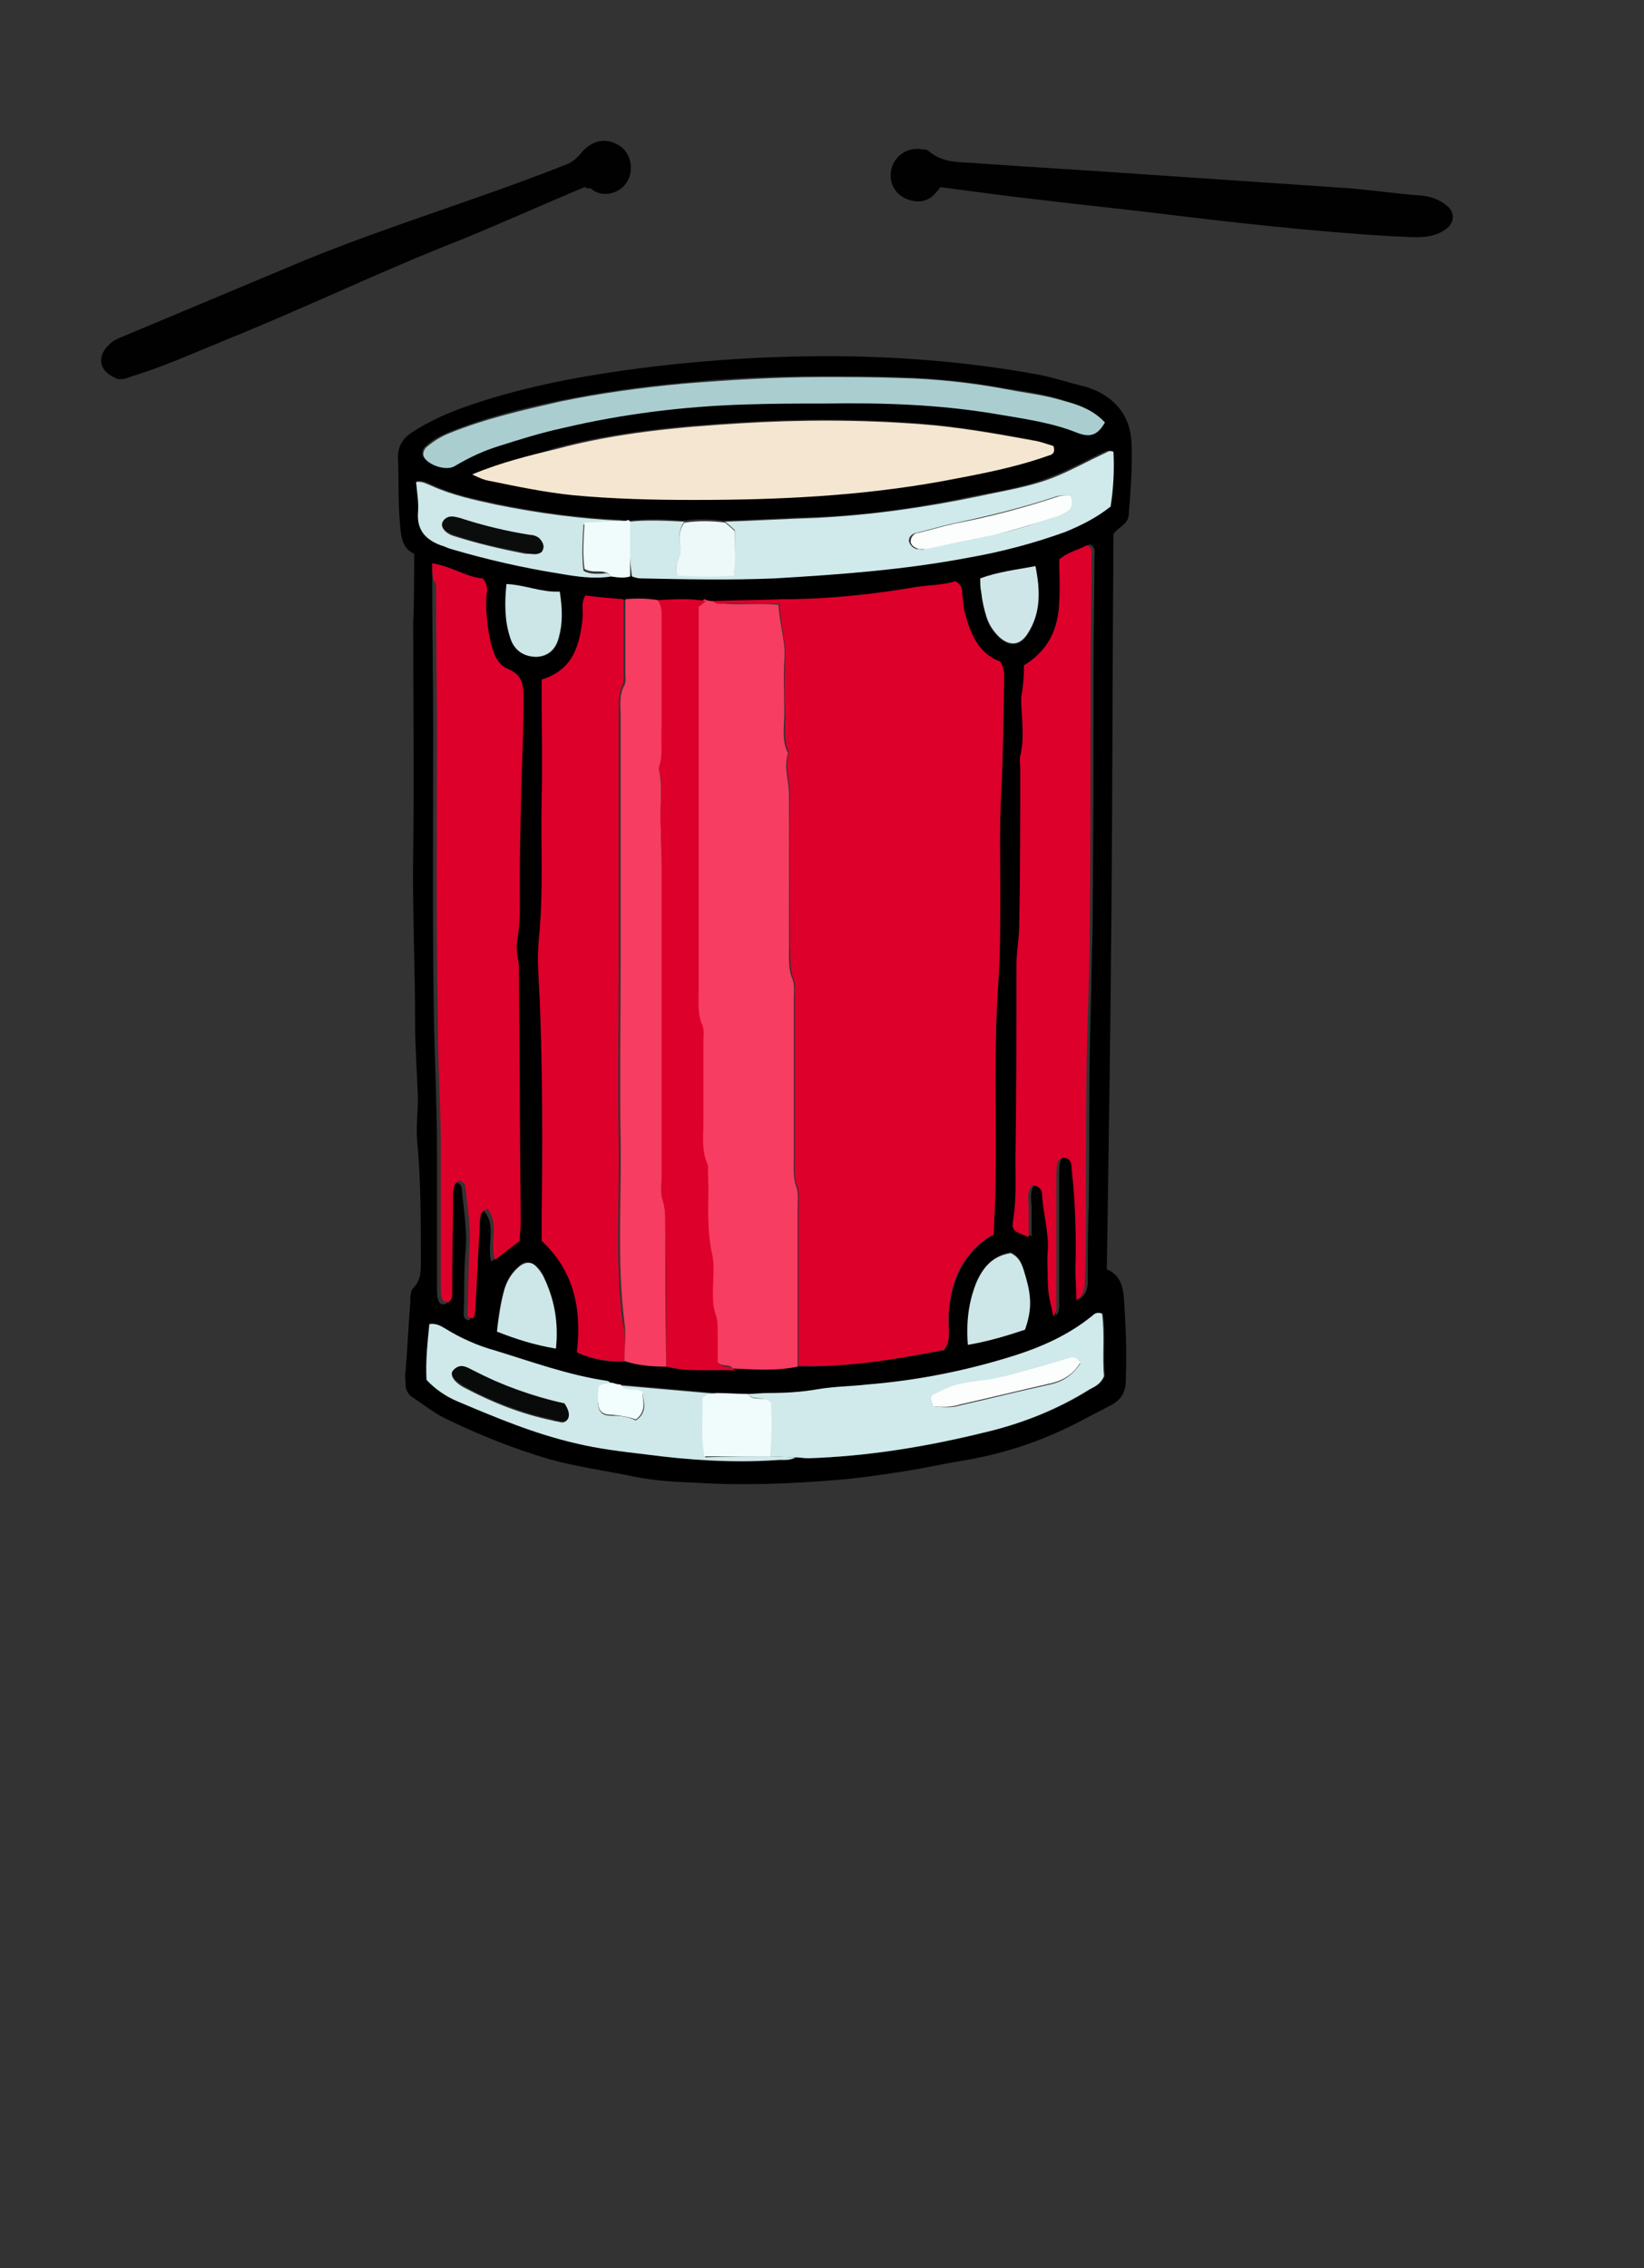 <svg width="87px" height="120px" viewBox="0 0 87 120" version="1.1" xml:space="preserve" xmlns="http://www.w3.org/2000/svg" xmlns:xlink="http://www.w3.org/1999/xlink">
  <rect x="0" y="0" width="87" height="120" fill="#333333" stroke="none"/>
  <defs/>
  <g>
    <title>drum-a</title>
    <desc>Created with Sketch.</desc>
    <g id="music" stroke="none" stroke-width="1" fill="none" fill-rule="evenodd">
      <g id="drum-a" fill-rule="nonzero">
        <g id="Group" transform="translate(5, 7)" fill="#010101">
          <path d="M25.93,2.9 C23.664,3.85 21.449,4.85 19.234,5.75 C15.155,7.35 11.228,9.25 7.15,10.9 C5.438,11.6 3.776,12.35 2.014,12.9 C1.712,13 1.41,13.15 1.108,13 C0.101,12.55 0.201,11.75 0.806,11.2 C1.007,11 1.259,10.9 1.51,10.8 C4.733,9.45 7.955,8.1 11.178,6.75 C15.709,4.9 20.442,3.5 24.973,1.7 C25.376,1.55 25.628,1.25 25.88,0.95 C26.484,0.35 27.189,0.3 27.843,0.75 C28.397,1.15 28.548,2 28.196,2.6 C27.843,3.2 27.038,3.45 26.434,3.1 C26.383,3.05 26.283,3 26.232,2.95 C26.131,3 26.081,2.95 25.93,2.9 Z" id="Shape"/>
          <path d="M44.761,2.9 C44.408,3.4 44.056,3.7 43.452,3.65 C42.596,3.55 42.042,2.9 42.143,2.1 C42.243,1.3 42.999,0.75 43.804,0.9 C43.905,0.9 44.056,0.9 44.157,1 C44.962,1.7 45.969,1.55 46.876,1.65 C49.645,1.85 52.414,2 55.183,2.2 C58.859,2.45 62.534,2.7 66.26,2.95 C67.569,3.05 68.878,3.25 70.238,3.35 C70.792,3.4 71.245,3.6 71.648,3.95 C72,4.3 71.95,4.8 71.547,5.1 C71.094,5.45 70.54,5.55 69.936,5.55 C69.483,5.55 69.029,5.5 68.627,5.5 C64.548,5.25 60.47,4.8 56.392,4.3 C54.378,4.05 52.313,3.85 50.299,3.6 C48.436,3.4 46.674,3.15 44.761,2.9 Z" id="Shape"/>
        </g>
        <g id="Group" transform="translate(20.608, 18.5)">
          <path d="M1.309,10.8 C0.655,10.5 0.604,9.85 0.554,9.15 C0.453,8 0.503,6.85 0.453,5.7 C0.453,5.1 0.705,4.7 1.158,4.4 C2.064,3.8 3.071,3.35 4.078,3 C6.797,2.05 9.566,1.5 12.386,1.1 C16.313,0.55 20.241,0.3 24.168,0.35 C27.541,0.4 30.915,0.7 34.238,1.3 C35.094,1.45 35.95,1.75 36.806,1.95 C37.007,2 37.208,2.1 37.359,2.15 C38.568,2.7 39.222,3.65 39.273,4.95 C39.323,6.25 39.222,7.5 39.122,8.75 C39.071,9.25 38.618,9.35 38.316,9.75 C38.266,16.15 38.266,22.7 38.215,29.2 C38.165,35.65 38.064,42.15 37.964,48.65 C38.669,48.95 38.82,49.55 38.87,50.2 C38.971,51.65 39.021,53.05 38.971,54.5 C38.971,55.1 38.769,55.5 38.266,55.8 C37.611,56.15 37.007,56.45 36.352,56.8 C34.389,57.8 32.375,58.45 30.21,58.8 C29.303,58.95 28.397,59.15 27.491,59.3 C26.232,59.5 24.923,59.7 23.664,59.8 C21.197,60 18.78,60.1 16.313,59.95 C15.155,59.9 13.997,59.85 12.839,59.6 C11.379,59.3 9.919,59.1 8.459,58.7 C6.596,58.15 4.834,57.45 3.071,56.6 C2.417,56.3 1.863,55.85 1.259,55.45 C1.007,55.3 0.856,55.05 0.856,54.75 C0.856,54.5 0.806,54.25 0.856,54.05 C0.957,52.8 1.007,51.6 1.108,50.35 C1.108,50.1 1.108,49.8 1.259,49.65 C1.712,49.2 1.662,48.65 1.662,48.1 C1.662,46 1.662,43.85 1.46,41.75 C1.41,41.05 1.51,40.3 1.51,39.6 C1.46,38.25 1.359,36.9 1.359,35.55 C1.359,32.55 1.208,29.55 1.259,26.55 C1.309,22.55 1.259,18.55 1.259,14.55 C1.309,13.25 1.309,12.05 1.309,10.8 Z M12.537,9.1 C12.487,9.05 12.386,9 12.336,9 C10.07,8.9 7.855,8.6 5.69,8.15 C4.531,7.9 3.323,7.65 2.266,7.15 C2.014,7.05 1.813,6.9 1.46,6.95 C1.51,7.5 1.611,8.05 1.561,8.6 C1.51,9.5 1.964,10 2.769,10.3 C2.971,10.35 3.122,10.45 3.323,10.5 C5.186,11.1 7.099,11.5 9.063,11.8 C9.969,11.95 10.876,12.1 11.782,11.95 C12.084,12 12.436,12.05 12.738,11.95 C12.89,12 13.041,12.05 13.192,12.05 C15.558,12.1 17.924,12.15 20.291,12.05 C23.765,11.85 27.189,11.6 30.562,10.95 C32.324,10.6 33.986,10.2 35.648,9.6 C36.503,9.3 37.309,8.85 38.064,8.25 C38.215,7.25 38.266,6.3 38.215,5.35 C37.964,5.3 37.863,5.4 37.712,5.45 C36.906,5.85 36.05,6.3 35.194,6.65 C33.885,7.2 32.476,7.45 31.116,7.7 C28.297,8.3 25.427,8.75 22.506,8.85 C20.895,8.9 19.284,9 17.673,9.05 C16.968,8.95 16.213,8.95 15.508,9.05 C14.551,8.95 13.594,8.95 12.587,9.05 C12.638,9.05 12.587,9.05 12.537,9.1 Z M12.235,54.75 C12.084,54.75 11.933,54.7 11.782,54.7 C11.681,54.65 11.58,54.55 11.48,54.55 C9.466,54.25 7.502,53.55 5.589,52.95 C4.683,52.7 3.776,52.3 2.971,51.8 C2.719,51.65 2.517,51.5 2.115,51.55 C2.014,52.5 1.913,53.5 1.964,54.5 C2.467,55 3.021,55.4 3.625,55.65 C5.639,56.5 7.703,57.35 9.818,57.85 C11.077,58.15 12.336,58.3 13.594,58.45 C15.86,58.75 18.126,58.9 20.442,58.75 C20.794,58.75 21.147,58.85 21.499,58.6 C21.751,58.6 21.952,58.65 22.204,58.65 C25.326,58.55 28.448,58.05 31.469,57.3 C33.483,56.8 35.396,56.1 37.108,55 C37.359,54.85 37.662,54.7 37.863,54.3 C37.762,53.25 37.913,52.1 37.762,51 C37.51,50.9 37.359,51 37.259,51.1 C35.849,52.25 34.238,52.9 32.526,53.4 C30.159,54.1 27.793,54.55 25.326,54.75 C24.47,54.85 23.564,54.85 22.708,55 C21.852,55.15 20.945,55.2 20.09,55.2 C19.737,55.2 19.385,55.2 19.032,55.25 C18.478,55.25 17.924,55.2 17.371,55.2 C15.659,55.05 13.947,54.9 12.235,54.75 Z M14.652,53.8 C15.81,54.1 17.018,53.95 18.227,53.9 C19.385,53.95 20.543,54 21.65,53.8 C24.269,53.85 26.887,53.4 29.354,52.95 C29.606,52.6 29.606,52.3 29.606,52.05 C29.606,51.7 29.606,51.35 29.606,50.95 C29.757,49.35 30.31,48 31.62,47.05 C31.771,46.95 31.871,46.9 31.972,46.85 C32.022,45.85 32.022,44.95 32.073,44.1 C32.123,40.55 31.972,37 32.224,33.5 C32.324,31.95 32.324,30.4 32.324,28.85 C32.324,27.05 32.274,25.25 32.375,23.45 C32.476,21.5 32.526,19.55 32.526,17.6 C32.526,17.3 32.576,16.95 32.324,16.55 C31.166,16.1 30.713,15 30.411,13.8 C30.361,13.55 30.361,13.25 30.31,12.95 C30.26,12.7 30.26,12.45 29.958,12.3 C29.354,12.5 28.599,12.45 27.894,12.6 C25.578,13 23.211,13.25 20.845,13.25 C19.586,13.25 18.378,13.3 17.119,13.35 C17.018,13.35 16.867,13.35 16.766,13.35 C15.91,13.2 15.055,13.25 14.199,13.3 C13.645,13.2 13.041,13.2 12.487,13.25 C11.832,13.2 11.127,13.1 10.473,13.05 C10.221,13.45 10.322,13.85 10.322,14.25 C10.171,15.7 9.869,17 8.157,17.5 C8.157,17.8 8.157,18 8.157,18.25 C8.157,20.15 8.207,22 8.157,23.85 C8.106,26.3 8.207,28.8 8.006,31.25 C7.905,32.3 8.006,33.4 8.056,34.45 C8.207,38.25 8.207,42.1 8.157,45.95 C8.157,46.4 8.157,46.8 8.157,47.2 C9.717,48.65 10.271,50.6 10.02,53.1 C10.825,53.45 11.681,53.6 12.537,53.55 C13.192,53.75 13.897,53.8 14.652,53.8 Z M2.266,11.3 C2.266,11.8 2.266,12.15 2.266,12.5 C2.266,15 2.316,17.55 2.316,20.05 C2.316,25.35 2.266,30.6 2.366,35.9 C2.417,38.05 2.517,40.2 2.517,42.35 C2.517,44.8 2.517,47.25 2.517,49.65 C2.517,49.85 2.517,50.05 2.568,50.25 C2.618,50.4 2.719,50.55 2.92,50.5 C3.122,50.45 3.122,50.25 3.122,50.1 C3.122,49.8 3.122,49.45 3.122,49.15 C3.122,47.7 3.172,46.25 3.172,44.85 C3.172,44.55 3.172,44.2 3.524,44.05 C3.676,44.1 3.827,44.2 3.827,44.4 C3.927,45.5 4.129,46.6 4.028,47.7 C3.927,48.8 3.978,49.95 3.927,51.05 C3.927,51.2 4.028,51.35 4.229,51.35 C4.28,51.25 4.33,51.15 4.33,51.05 C4.431,49.55 4.531,48 4.582,46.5 C4.582,46.3 4.582,46.1 4.632,45.9 C4.632,45.75 4.783,45.6 4.985,45.55 C5.69,46.35 5.136,47.35 5.387,48.25 C5.841,47.9 6.243,47.6 6.697,47.25 C6.697,46.9 6.747,46.55 6.747,46.2 C6.747,41.7 6.697,37.15 6.646,32.65 C6.646,32.25 6.495,31.85 6.545,31.45 C6.747,30.4 6.646,29.4 6.697,28.35 C6.697,26.45 6.747,24.5 6.797,22.6 C6.848,21.2 6.898,19.85 6.898,18.45 C6.898,17.8 6.797,17.3 6.092,17 C5.589,16.8 5.337,16.3 5.186,15.7 C4.985,14.85 4.934,13.95 4.934,13.1 C4.934,12.85 5.035,12.55 4.733,12.2 C4.129,12.05 3.373,11.5 2.266,11.3 Z M33.583,16.7 C33.583,17.3 33.583,17.8 33.583,18.35 C33.634,19.4 33.785,20.4 33.533,21.45 C33.483,21.65 33.533,21.85 33.533,22.05 C33.533,24.8 33.483,27.55 33.483,30.3 C33.483,31.05 33.331,31.8 33.331,32.55 C33.281,36 33.281,39.4 33.281,42.85 C33.281,43.85 33.331,44.85 33.18,45.85 C33.08,46.6 33.08,46.6 33.986,46.9 C33.986,46.4 33.986,45.95 33.986,45.45 C33.986,45 33.835,44.5 34.187,44.15 C34.59,44.2 34.691,44.4 34.691,44.65 C34.691,45.65 35.043,46.6 34.993,47.6 C34.943,48.15 35.043,48.7 34.993,49.3 C34.993,49.9 35.144,50.45 35.295,51.1 C35.497,50.8 35.446,50.55 35.446,50.3 C35.446,48.1 35.446,45.9 35.446,43.7 C35.446,43.45 35.446,43.2 35.497,43 C35.497,42.85 35.648,42.7 35.849,42.7 C36,42.7 36.151,42.8 36.201,42.95 C36.252,43.05 36.252,43.2 36.252,43.3 C36.453,45.1 36.503,46.9 36.453,48.65 C36.453,49.15 36.453,49.65 36.503,50.25 C37.007,49.9 36.957,49.45 36.957,49 C36.957,47.75 36.957,46.5 37.007,45.3 C37.057,41.9 37.007,38.5 37.108,35.15 C37.158,33.7 37.158,32.3 37.208,30.85 C37.259,26.25 37.259,21.65 37.259,17.05 C37.259,15 37.309,12.95 37.309,10.95 C37.309,10.75 37.41,10.45 37.057,10.3 C36.604,10.55 36.05,10.65 35.597,11.05 C35.597,11.8 35.648,12.55 35.597,13.3 C35.396,14.75 34.892,15.95 33.583,16.7 Z M4.38,6.6 C4.783,6.75 4.985,6.9 5.236,6.9 C6.697,7.2 8.157,7.5 9.617,7.65 C11.731,7.85 13.897,7.9 16.011,7.9 C20.442,7.9 24.873,7.7 29.203,6.9 C31.116,6.55 32.979,6.2 34.792,5.55 C34.993,5.45 35.144,5.35 35.043,5.05 C34.691,4.95 34.338,4.85 33.936,4.75 C32.022,4.4 30.059,4.05 28.095,3.9 C24.873,3.65 21.65,3.65 18.428,3.85 C15.155,4.05 11.933,4.35 8.761,5.2 C7.401,5.65 5.992,6 4.38,6.6 Z M37.863,3.85 C37.208,3.15 36.403,2.9 35.597,2.65 C34.641,2.35 33.634,2.2 32.627,2.05 C30.764,1.7 28.901,1.5 26.987,1.45 C25.628,1.4 24.269,1.4 22.859,1.4 C20.392,1.4 17.975,1.5 15.508,1.75 C13.292,1.95 11.127,2.25 8.962,2.7 C6.999,3.1 5.035,3.6 3.172,4.35 C2.669,4.55 2.215,4.8 1.863,5.15 C1.762,5.25 1.712,5.45 1.762,5.6 C1.964,6.05 2.971,6.4 3.424,6.1 C4.129,5.65 4.934,5.3 5.74,5.05 C6.848,4.7 7.955,4.35 9.113,4.1 C12.285,3.35 15.508,2.95 18.78,2.85 C20.19,2.8 21.6,2.85 23.01,2.8 C26.031,2.75 29.052,2.9 32.022,3.35 C33.483,3.6 34.993,3.75 36.352,4.35 C37.057,4.65 37.51,4.55 37.863,3.85 Z M30.613,52.65 C31.72,52.45 32.727,52.15 33.634,51.8 C33.986,50.8 33.986,50.1 33.684,49.05 C33.533,48.55 33.432,48 32.878,47.75 C31.922,47.9 31.418,48.55 31.066,49.3 C30.663,50.35 30.512,51.4 30.613,52.65 Z M8.811,52.85 C8.962,51.4 8.71,50.1 8.106,48.9 C8.056,48.75 7.955,48.65 7.804,48.5 C7.552,48.25 7.2,48.2 6.948,48.4 C6.545,48.7 6.243,49.15 6.092,49.65 C5.891,50.35 5.74,51.1 5.69,51.9 C6.697,52.35 7.653,52.65 8.811,52.85 Z M9.013,12.8 C8.056,12.85 7.2,12.45 6.243,12.4 C6.143,13.35 6.143,14.3 6.445,15.25 C6.646,15.95 7.15,16.3 7.855,16.25 C8.408,16.25 8.811,15.9 9.013,15.2 C9.164,14.5 9.164,13.75 9.013,12.8 Z M31.267,12.1 C31.267,12.35 31.267,12.6 31.317,12.85 C31.418,13.3 31.469,13.8 31.62,14.25 C31.72,14.65 31.972,14.95 32.274,15.25 C32.828,15.75 33.382,15.7 33.785,15.05 C34.49,13.95 34.439,12.75 34.187,11.5 C33.13,11.65 32.224,11.75 31.267,12.1 Z" id="Shape" fill="#010000"/>
          <path d="M17.119,13.3 C18.378,13.25 19.586,13.25 20.845,13.2 C23.211,13.2 25.578,12.95 27.894,12.55 C28.599,12.45 29.303,12.45 29.958,12.25 C30.31,12.45 30.31,12.7 30.31,12.9 C30.361,13.2 30.361,13.45 30.411,13.75 C30.713,14.95 31.116,16.05 32.324,16.5 C32.576,16.9 32.526,17.2 32.526,17.55 C32.476,19.5 32.476,21.45 32.375,23.4 C32.274,25.2 32.324,27 32.324,28.8 C32.324,30.35 32.324,31.9 32.224,33.45 C31.972,37 32.123,40.55 32.073,44.05 C32.073,44.95 32.022,45.8 31.972,46.8 C31.922,46.85 31.771,46.9 31.62,47 C30.26,47.95 29.706,49.3 29.606,50.9 C29.555,51.25 29.606,51.6 29.606,52 C29.606,52.3 29.606,52.55 29.354,52.9 C26.887,53.4 24.319,53.85 21.65,53.75 C21.65,50.95 21.65,48.15 21.65,45.35 C21.65,45 21.701,44.6 21.6,44.3 C21.399,43.8 21.449,43.3 21.449,42.75 C21.449,39.9 21.449,37.1 21.449,34.25 C21.449,33.95 21.499,33.55 21.399,33.3 C21.147,32.7 21.248,32.1 21.197,31.55 C21.197,28.85 21.147,26.2 21.197,23.5 C21.197,22.75 20.895,22.05 21.147,21.3 C20.794,20.6 20.996,19.9 20.945,19.2 C20.895,18.3 20.895,17.35 20.945,16.45 C20.996,15.45 20.694,14.5 20.643,13.45 C19.687,13.4 18.831,13.45 17.975,13.4 C17.673,13.4 17.371,13.55 17.119,13.3 Z" id="Shape" fill="#DD002B"/>
          <path d="M17.119,13.3 C17.371,13.55 17.622,13.4 17.924,13.45 C18.78,13.5 19.687,13.4 20.593,13.5 C20.643,14.55 20.996,15.5 20.895,16.5 C20.845,17.4 20.895,18.35 20.895,19.25 C20.895,19.95 20.744,20.7 21.097,21.35 C20.845,22.1 21.147,22.8 21.147,23.55 C21.147,26.25 21.147,28.9 21.147,31.6 C21.147,32.2 21.097,32.8 21.348,33.35 C21.449,33.65 21.399,34 21.399,34.3 C21.399,37.15 21.399,39.95 21.399,42.8 C21.399,43.3 21.348,43.8 21.55,44.35 C21.65,44.65 21.6,45.05 21.6,45.4 C21.6,48.2 21.6,51 21.6,53.8 C20.442,54.05 19.334,53.95 18.176,53.9 C17.975,53.6 17.522,53.9 17.27,53.45 C17.27,53 17.27,52.45 17.27,51.9 C17.27,51.6 17.27,51.25 17.169,50.95 C17.018,50.55 17.018,50.15 17.018,49.75 C17.018,49.05 17.119,48.35 16.968,47.7 C16.666,46.35 16.817,45 16.766,43.65 C16.766,43.4 16.817,43.15 16.716,42.95 C16.414,42.25 16.515,41.55 16.515,40.8 C16.515,39.35 16.515,37.9 16.515,36.5 C16.515,36.2 16.565,35.9 16.464,35.65 C16.213,35.1 16.263,34.55 16.263,34 C16.263,27.5 16.263,21.05 16.263,14.55 C16.263,14.2 16.263,13.85 16.263,13.5 C16.414,13.35 16.565,13.3 16.666,13.2 C16.867,13.3 17.018,13.3 17.119,13.3 Z" id="Shape" fill="#F73D61"/>
          <path d="M2.266,11.3 C3.373,11.5 4.129,12.05 4.934,12.1 C5.236,12.45 5.186,12.75 5.136,13 C5.085,13.9 5.186,14.75 5.387,15.6 C5.538,16.2 5.79,16.7 6.294,16.9 C6.999,17.2 7.099,17.7 7.099,18.35 C7.099,19.75 7.049,21.1 6.999,22.5 C6.948,24.4 6.898,26.35 6.898,28.25 C6.898,29.3 6.948,30.3 6.747,31.35 C6.697,31.75 6.797,32.15 6.848,32.55 C6.898,37.05 6.898,41.6 6.948,46.1 C6.948,46.45 6.898,46.8 6.898,47.15 C6.445,47.5 6.042,47.8 5.589,48.15 C5.287,47.25 5.841,46.25 5.186,45.45 C4.985,45.55 4.834,45.65 4.834,45.8 C4.783,46 4.783,46.2 4.783,46.4 C4.683,47.9 4.632,49.45 4.531,50.95 C4.531,51.05 4.481,51.15 4.431,51.25 C4.229,51.25 4.078,51.15 4.129,50.95 C4.179,49.85 4.179,48.7 4.229,47.6 C4.33,46.5 4.129,45.4 4.028,44.3 C4.028,44.15 3.877,44.05 3.726,43.95 C3.373,44.1 3.373,44.45 3.373,44.75 C3.373,46.2 3.323,47.65 3.323,49.05 C3.323,49.35 3.323,49.7 3.323,50 C3.323,50.15 3.273,50.3 3.122,50.4 C2.92,50.4 2.82,50.3 2.769,50.15 C2.719,49.95 2.719,49.75 2.719,49.55 C2.719,47.1 2.719,44.65 2.719,42.25 C2.719,40.1 2.568,37.95 2.568,35.8 C2.467,30.55 2.517,25.25 2.517,19.95 C2.517,17.45 2.467,14.9 2.467,12.4 C2.266,12.15 2.266,11.8 2.266,11.3 Z" id="Shape" fill="#DD002B"/>
          <path d="M12.436,53.5 C11.53,53.55 10.724,53.4 9.919,53.05 C10.221,50.5 9.617,48.6 8.056,47.15 C8.056,46.8 8.056,46.35 8.056,45.9 C8.106,42.05 8.106,38.25 7.955,34.4 C7.905,33.35 7.804,32.25 7.905,31.2 C8.157,28.75 8.006,26.25 8.056,23.8 C8.106,21.95 8.056,20.05 8.056,18.2 C8.056,17.95 8.056,17.75 8.056,17.45 C9.717,16.95 10.07,15.65 10.221,14.2 C10.271,13.8 10.12,13.4 10.372,13 C11.077,13.1 11.731,13.15 12.386,13.2 C12.386,14.5 12.386,15.75 12.386,17.05 C12.386,17.3 12.436,17.55 12.336,17.75 C12.084,18.3 12.134,18.85 12.134,19.4 C12.134,23.75 12.134,28.1 12.134,32.45 C12.134,35.6 12.084,38.75 12.134,41.9 C12.185,45.1 11.933,48.25 12.336,51.45 C12.537,52.15 12.436,52.85 12.436,53.5 Z" id="Shape" fill="#DD002B"/>
          <path d="M33.583,16.7 C34.892,15.9 35.396,14.75 35.446,13.35 C35.497,12.6 35.446,11.85 35.446,11.1 C35.899,10.7 36.453,10.6 36.906,10.35 C37.259,10.5 37.158,10.8 37.158,11 C37.158,13.05 37.108,15.1 37.108,17.1 C37.108,21.7 37.108,26.3 37.057,30.9 C37.057,32.35 37.007,33.75 36.957,35.2 C36.856,38.6 36.856,41.95 36.856,45.35 C36.856,46.6 36.856,47.85 36.806,49.05 C36.806,49.45 36.856,49.95 36.352,50.3 C36.352,49.75 36.302,49.2 36.302,48.7 C36.352,46.9 36.302,45.1 36.101,43.35 C36.101,43.25 36.101,43.1 36.05,43 C36,42.85 35.849,42.75 35.698,42.75 C35.547,42.75 35.396,42.85 35.345,43.05 C35.295,43.3 35.295,43.55 35.295,43.75 C35.295,45.95 35.295,48.15 35.295,50.35 C35.295,50.6 35.345,50.85 35.144,51.15 C34.993,50.5 34.842,49.95 34.842,49.35 C34.842,48.8 34.792,48.25 34.842,47.65 C34.892,46.65 34.59,45.7 34.54,44.7 C34.54,44.45 34.389,44.25 34.036,44.2 C33.684,44.55 33.835,45.05 33.835,45.5 C33.835,45.95 33.835,46.45 33.835,46.95 C32.929,46.6 32.929,46.6 33.029,45.9 C33.18,44.9 33.13,43.9 33.13,42.9 C33.18,39.45 33.18,36.05 33.18,32.6 C33.18,31.85 33.331,31.1 33.331,30.35 C33.382,27.6 33.382,24.85 33.382,22.1 C33.382,21.9 33.331,21.7 33.382,21.5 C33.634,20.45 33.432,19.45 33.432,18.4 C33.533,17.85 33.583,17.3 33.583,16.7 Z" id="Shape" fill="#DC002B"/>
          <path d="M4.38,6.6 C5.941,5.95 7.401,5.6 8.862,5.25 C12.034,4.4 15.256,4.1 18.529,3.9 C21.751,3.7 24.973,3.7 28.196,3.95 C30.159,4.1 32.123,4.45 34.036,4.8 C34.439,4.85 34.792,5 35.144,5.1 C35.245,5.45 35.094,5.55 34.892,5.6 C33.08,6.25 31.166,6.6 29.303,6.95 C24.923,7.75 20.543,7.95 16.112,7.95 C13.997,7.95 11.832,7.9 9.717,7.7 C8.257,7.55 6.797,7.25 5.337,6.95 C5.035,6.9 4.783,6.8 4.38,6.6 Z" id="Shape" fill="#F4E6D0"/>
          <path d="M12.436,53.5 C12.436,52.8 12.537,52.15 12.436,51.45 C12.034,48.25 12.285,45.1 12.235,41.9 C12.185,38.75 12.235,35.6 12.235,32.45 C12.235,28.1 12.235,23.75 12.235,19.4 C12.235,18.85 12.134,18.3 12.436,17.75 C12.537,17.55 12.487,17.3 12.487,17.05 C12.487,15.75 12.487,14.5 12.487,13.2 C13.041,13.15 13.645,13.15 14.199,13.25 C14.501,13.6 14.4,14 14.4,14.4 C14.4,16.25 14.4,18.15 14.4,20 C14.4,20.7 14.551,21.45 14.249,22.15 C14.45,22.95 14.35,23.75 14.35,24.5 C14.35,25.35 14.4,26.15 14.4,27 C14.4,32.6 14.4,38.25 14.4,43.9 C14.4,44.25 14.35,44.65 14.45,44.95 C14.601,45.4 14.601,45.8 14.601,46.25 C14.601,48.75 14.601,51.3 14.652,53.8 C13.897,53.8 13.192,53.75 12.436,53.5 Z" id="Shape" fill="#F73D61"/>
          <path d="M14.652,53.8 C14.652,51.3 14.652,48.75 14.601,46.25 C14.601,45.8 14.601,45.4 14.45,44.95 C14.35,44.65 14.4,44.25 14.4,43.9 C14.4,38.3 14.4,32.65 14.4,27 C14.4,26.15 14.35,25.35 14.35,24.5 C14.35,23.7 14.501,22.9 14.249,22.15 C14.501,21.45 14.35,20.75 14.4,20 C14.4,18.15 14.4,16.25 14.4,14.4 C14.4,14 14.45,13.6 14.199,13.25 C15.055,13.2 15.91,13.15 16.766,13.3 C16.615,13.4 16.515,13.5 16.364,13.6 C16.364,13.9 16.364,14.3 16.364,14.65 C16.364,21.15 16.364,27.6 16.364,34.1 C16.364,34.65 16.313,35.2 16.565,35.75 C16.666,36 16.615,36.3 16.615,36.6 C16.615,38.05 16.615,39.5 16.615,40.9 C16.615,41.6 16.515,42.35 16.817,43.05 C16.917,43.25 16.817,43.5 16.867,43.75 C16.917,45.1 16.766,46.45 17.069,47.8 C17.22,48.45 17.119,49.15 17.119,49.85 C17.119,50.25 17.119,50.65 17.27,51.05 C17.371,51.35 17.371,51.7 17.371,52 C17.371,52.55 17.371,53.1 17.371,53.55 C17.673,54 18.076,53.65 18.277,54 C17.018,53.95 15.86,54.1 14.652,53.8 Z" id="Shape" fill="#DD002B"/>
          <path d="M12.688,9.1 C13.645,9 14.601,9.05 15.608,9.1 C15.306,9.5 15.306,10 15.407,10.45 C15.508,10.95 15.004,11.35 15.256,11.9 C16.213,11.9 17.169,11.95 18.227,11.9 C18.277,11.05 18.277,10.25 18.277,9.55 C18.076,9.35 17.924,9.25 17.773,9.1 C19.385,9.05 20.996,8.95 22.607,8.9 C25.527,8.75 28.347,8.35 31.217,7.75 C32.576,7.45 33.986,7.25 35.295,6.7 C36.151,6.35 36.957,5.9 37.813,5.5 C37.964,5.45 38.064,5.3 38.316,5.4 C38.366,6.35 38.316,7.35 38.165,8.3 C37.41,8.9 36.604,9.3 35.748,9.65 C34.087,10.25 32.375,10.7 30.663,11 C27.239,11.65 23.815,11.9 20.392,12.1 C18.025,12.2 15.659,12.15 13.292,12.1 C13.141,12.1 12.99,12.05 12.839,12 C12.688,11.05 12.688,10.1 12.688,9.1 Z M36.151,7.95 C36.101,7.9 36.05,7.75 35.95,7.75 C35.748,7.7 35.547,7.7 35.345,7.75 C33.533,8.35 31.72,8.8 29.807,9.2 C29.152,9.35 28.498,9.55 27.843,9.7 C27.642,9.75 27.491,9.9 27.491,10.1 C27.491,10.3 27.743,10.55 27.944,10.55 C28.045,10.55 28.196,10.6 28.297,10.55 C29.505,10.3 30.713,10.05 31.871,9.8 C32.929,9.6 33.936,9.3 34.943,8.9 C35.295,8.8 35.597,8.65 35.899,8.45 C36.101,8.3 36.151,8.15 36.151,7.95 Z" id="Shape" fill="#D0E9EA"/>
          <path d="M18.982,55.25 C19.334,55.25 19.687,55.2 20.039,55.2 C20.945,55.2 21.801,55.15 22.657,55 C23.513,54.85 24.42,54.85 25.276,54.75 C27.743,54.55 30.109,54.1 32.476,53.4 C34.187,52.9 35.799,52.25 37.208,51.1 C37.309,51 37.46,50.9 37.712,51 C37.863,52.1 37.712,53.25 37.813,54.3 C37.662,54.7 37.359,54.85 37.057,55 C35.295,56.1 33.382,56.85 31.418,57.3 C28.347,58.05 25.276,58.55 22.154,58.65 C21.902,58.65 21.701,58.6 21.449,58.6 C20.996,58.6 20.543,58.55 20.09,58.55 C20.14,57.55 20.14,56.55 20.09,55.7 C19.787,55.3 19.234,55.65 18.982,55.25 Z M28.75,55.9 C29.253,55.95 29.757,56 30.21,55.85 C31.771,55.5 33.331,55.1 34.943,54.75 C35.648,54.6 36.151,54.25 36.554,53.65 C36.403,53.4 36.252,53.3 35.95,53.4 C34.842,53.75 33.785,54.05 32.627,54.35 C32.375,54.4 32.173,54.5 31.922,54.5 C31.317,54.55 30.663,54.65 30.059,54.8 C29.656,54.9 29.253,55.1 28.85,55.3 C28.649,55.35 28.649,55.55 28.75,55.9 Z" id="Shape" fill="#D0E9EA"/>
          <path d="M37.863,3.85 C37.46,4.55 37.057,4.65 36.403,4.4 C35.043,3.85 33.533,3.65 32.073,3.4 C29.102,2.9 26.081,2.8 23.06,2.85 C21.65,2.85 20.241,2.85 18.831,2.9 C15.558,3 12.336,3.4 9.164,4.15 C8.006,4.4 6.898,4.75 5.79,5.1 C4.985,5.35 4.229,5.7 3.474,6.15 C3.021,6.45 2.014,6.1 1.813,5.65 C1.762,5.5 1.813,5.35 1.913,5.2 C2.316,4.85 2.719,4.6 3.222,4.4 C5.085,3.65 7.049,3.2 9.013,2.75 C11.178,2.3 13.393,2 15.558,1.8 C18.025,1.6 20.442,1.45 22.909,1.45 C24.269,1.45 25.628,1.45 27.038,1.5 C28.951,1.55 30.814,1.75 32.677,2.1 C33.684,2.3 34.691,2.4 35.648,2.7 C36.403,2.9 37.208,3.15 37.863,3.85 Z" id="Shape" fill="#AACECF"/>
          <path d="M20.14,58.55 C20.593,58.55 21.046,58.6 21.499,58.6 C21.147,58.8 20.794,58.7 20.442,58.75 C18.176,58.9 15.86,58.75 13.594,58.45 C12.336,58.3 11.027,58.15 9.818,57.85 C7.653,57.35 5.639,56.5 3.625,55.65 C3.021,55.4 2.417,55 1.964,54.5 C1.913,53.5 2.014,52.55 2.115,51.55 C2.467,51.5 2.719,51.65 2.971,51.8 C3.776,52.3 4.683,52.7 5.589,52.95 C7.552,53.55 9.466,54.25 11.48,54.55 C11.58,54.55 11.681,54.65 11.782,54.7 C11.58,54.8 11.278,54.7 11.077,54.9 C11.077,55 11.027,55.1 11.027,55.2 C11.027,55.35 11.027,55.5 11.027,55.7 C11.077,56.2 11.228,56.4 11.782,56.4 C12.235,56.4 12.638,56.45 13.041,56.65 C13.695,56.2 13.443,55.65 13.393,55.2 C12.99,54.85 12.487,55.2 12.235,54.8 C13.947,54.95 15.659,55.1 17.371,55.25 C17.169,55.35 16.867,55.25 16.615,55.5 C16.615,56.45 16.515,57.5 16.716,58.6 C17.874,58.55 19.032,58.55 20.14,58.55 Z M9.264,55.75 C7.502,55.35 5.941,54.75 4.38,54.05 C4.078,53.9 3.726,53.65 3.373,54 C3.172,54.2 3.373,54.6 3.927,54.9 C5.438,55.7 6.948,56.3 8.61,56.65 C8.761,56.7 8.912,56.7 9.063,56.75 C9.365,56.8 9.516,56.55 9.415,56.2 C9.415,56.05 9.315,55.95 9.264,55.75 Z" id="Shape" fill="#CFE8E9"/>
          <path d="M11.731,12 C10.825,12.15 9.869,12 9.013,11.85 C7.099,11.55 5.136,11.1 3.273,10.55 C3.071,10.5 2.92,10.4 2.719,10.35 C1.913,10.05 1.46,9.55 1.51,8.65 C1.561,8.1 1.46,7.55 1.41,7 C1.712,6.95 1.964,7.1 2.215,7.2 C3.323,7.7 4.481,7.95 5.639,8.2 C7.855,8.65 10.07,8.95 12.285,9.05 C12.336,9.05 12.436,9.1 12.487,9.15 C11.782,9.2 11.077,9.2 10.271,9.25 C10.221,10.1 10.171,10.9 10.271,11.7 C10.624,11.9 10.976,11.85 11.278,11.85 C11.53,11.8 11.631,11.85 11.731,12 Z M8.056,10.7 C8.257,10.4 8.106,10.15 7.855,10 C7.754,9.9 7.552,9.85 7.401,9.85 C6.143,9.65 4.884,9.35 3.676,8.95 C3.373,8.85 3.021,8.75 2.82,9.1 C2.669,9.35 2.92,9.7 3.373,9.85 C4.632,10.25 5.891,10.55 7.2,10.8 C7.502,10.8 7.804,10.85 8.056,10.7 Z" id="Shape" fill="#CEE7E8"/>
          <path d="M30.613,52.65 C30.512,51.4 30.663,50.35 31.066,49.35 C31.418,48.55 31.922,47.95 32.878,47.8 C33.432,48.05 33.533,48.6 33.684,49.1 C33.986,50.15 33.986,50.85 33.634,51.85 C32.727,52.15 31.771,52.45 30.613,52.65 Z" id="Shape" fill="#CDE6E7"/>
          <path d="M20.14,58.55 C18.982,58.55 17.874,58.55 16.666,58.55 C16.464,57.45 16.615,56.4 16.565,55.45 C16.867,55.2 17.119,55.25 17.32,55.2 C17.874,55.2 18.428,55.25 18.982,55.25 C19.234,55.7 19.787,55.3 20.19,55.7 C20.241,56.55 20.241,57.55 20.14,58.55 Z" id="Shape" fill="#F0FCFC"/>
          <path d="M8.811,52.85 C7.653,52.65 6.697,52.35 5.69,51.95 C5.79,51.15 5.891,50.4 6.092,49.7 C6.243,49.2 6.545,48.75 6.948,48.45 C7.25,48.25 7.552,48.25 7.804,48.55 C7.905,48.65 8.006,48.8 8.106,48.95 C8.71,50.15 8.962,51.4 8.811,52.85 Z" id="Shape" fill="#CDE6E7"/>
          <path d="M9.013,12.8 C9.164,13.75 9.164,14.5 8.962,15.2 C8.811,15.85 8.408,16.2 7.804,16.25 C7.099,16.25 6.596,15.9 6.394,15.25 C6.092,14.35 6.092,13.4 6.193,12.4 C7.2,12.45 8.056,12.85 9.013,12.8 Z" id="Shape" fill="#CCE5E6"/>
          <path d="M31.267,12.1 C32.224,11.75 33.13,11.65 34.187,11.45 C34.439,12.7 34.49,13.9 33.785,15 C33.382,15.65 32.828,15.7 32.274,15.2 C31.972,14.9 31.771,14.6 31.62,14.2 C31.469,13.75 31.368,13.3 31.317,12.8 C31.267,12.6 31.267,12.35 31.267,12.1 Z" id="Shape" fill="#CEE6E7"/>
          <path d="M17.773,9.15 C17.924,9.3 18.076,9.4 18.277,9.6 C18.277,10.3 18.327,11.1 18.227,11.95 C17.169,12.05 16.213,12 15.256,11.95 C15.004,11.35 15.457,11 15.407,10.5 C15.306,10.05 15.306,9.55 15.608,9.15 C16.313,9.05 17.069,9.05 17.773,9.15 Z" id="Shape" fill="#EDF9F9"/>
          <path d="M11.731,12 C11.631,11.85 11.53,11.8 11.329,11.75 C11.027,11.7 10.674,11.8 10.322,11.6 C10.221,10.85 10.271,10.05 10.322,9.15 C11.127,9.1 11.832,9.1 12.537,9.05 C12.587,9 12.688,9 12.738,9.1 C12.738,10.05 12.738,11.05 12.738,12 C12.386,12.1 12.084,12.05 11.731,12 Z" id="Shape" fill="#F0FCFC"/>
          <path d="M12.235,54.75 C12.487,55.2 12.99,54.85 13.393,55.15 C13.393,55.6 13.645,56.15 13.041,56.6 C12.638,56.45 12.235,56.4 11.782,56.35 C11.228,56.35 11.077,56.15 11.027,55.65 C11.027,55.5 11.027,55.35 11.027,55.15 C11.027,55.05 11.077,54.9 11.077,54.85 C11.278,54.65 11.58,54.75 11.782,54.65 C11.933,54.7 12.084,54.75 12.235,54.75 Z" id="Shape" fill="#F2FEFE"/>
          <path d="M36.151,7.95 C36.151,8.15 36.101,8.3 36,8.45 C35.698,8.7 35.396,8.8 35.043,8.9 C34.036,9.25 33.029,9.55 31.972,9.8 C30.764,10.05 29.555,10.3 28.397,10.55 C28.297,10.55 28.145,10.55 28.045,10.55 C27.793,10.5 27.541,10.3 27.592,10.1 C27.592,9.9 27.793,9.7 27.944,9.7 C28.599,9.55 29.253,9.35 29.908,9.2 C31.771,8.85 33.634,8.35 35.446,7.75 C35.648,7.7 35.849,7.7 36.05,7.75 C36.05,7.75 36.101,7.9 36.151,7.95 Z" id="Shape" fill="#FCFEFE"/>
          <path d="M28.75,55.9 C28.649,55.55 28.599,55.35 28.85,55.25 C29.253,55.05 29.656,54.85 30.059,54.75 C30.663,54.6 31.317,54.55 31.922,54.45 C32.173,54.4 32.375,54.35 32.627,54.3 C33.734,54 34.842,53.7 35.95,53.35 C36.252,53.25 36.403,53.35 36.554,53.6 C36.201,54.2 35.648,54.55 34.943,54.7 C33.382,55.05 31.771,55.45 30.21,55.8 C29.757,55.95 29.303,55.95 28.75,55.9 Z" id="Shape" fill="#FCFEFE"/>
          <path d="M9.264,55.75 C9.365,55.9 9.415,56 9.466,56.15 C9.566,56.5 9.415,56.75 9.113,56.7 C8.962,56.7 8.811,56.65 8.66,56.6 C6.999,56.25 5.438,55.65 3.978,54.85 C3.424,54.55 3.172,54.2 3.424,53.95 C3.776,53.6 4.129,53.85 4.431,54 C5.891,54.75 7.502,55.4 9.264,55.75 Z" id="Shape" fill="#090A0A"/>
          <path d="M8.056,10.7 C7.804,10.9 7.502,10.8 7.25,10.75 C5.941,10.5 4.683,10.25 3.424,9.8 C2.92,9.65 2.669,9.3 2.87,9.05 C3.122,8.7 3.474,8.85 3.726,8.9 C4.934,9.3 6.193,9.6 7.452,9.8 C7.603,9.8 7.754,9.85 7.905,9.95 C8.106,10.15 8.257,10.4 8.056,10.7 Z" id="Shape" fill="#0B0C0C"/>
        </g>
      </g>
    </g>
  </g>
</svg>